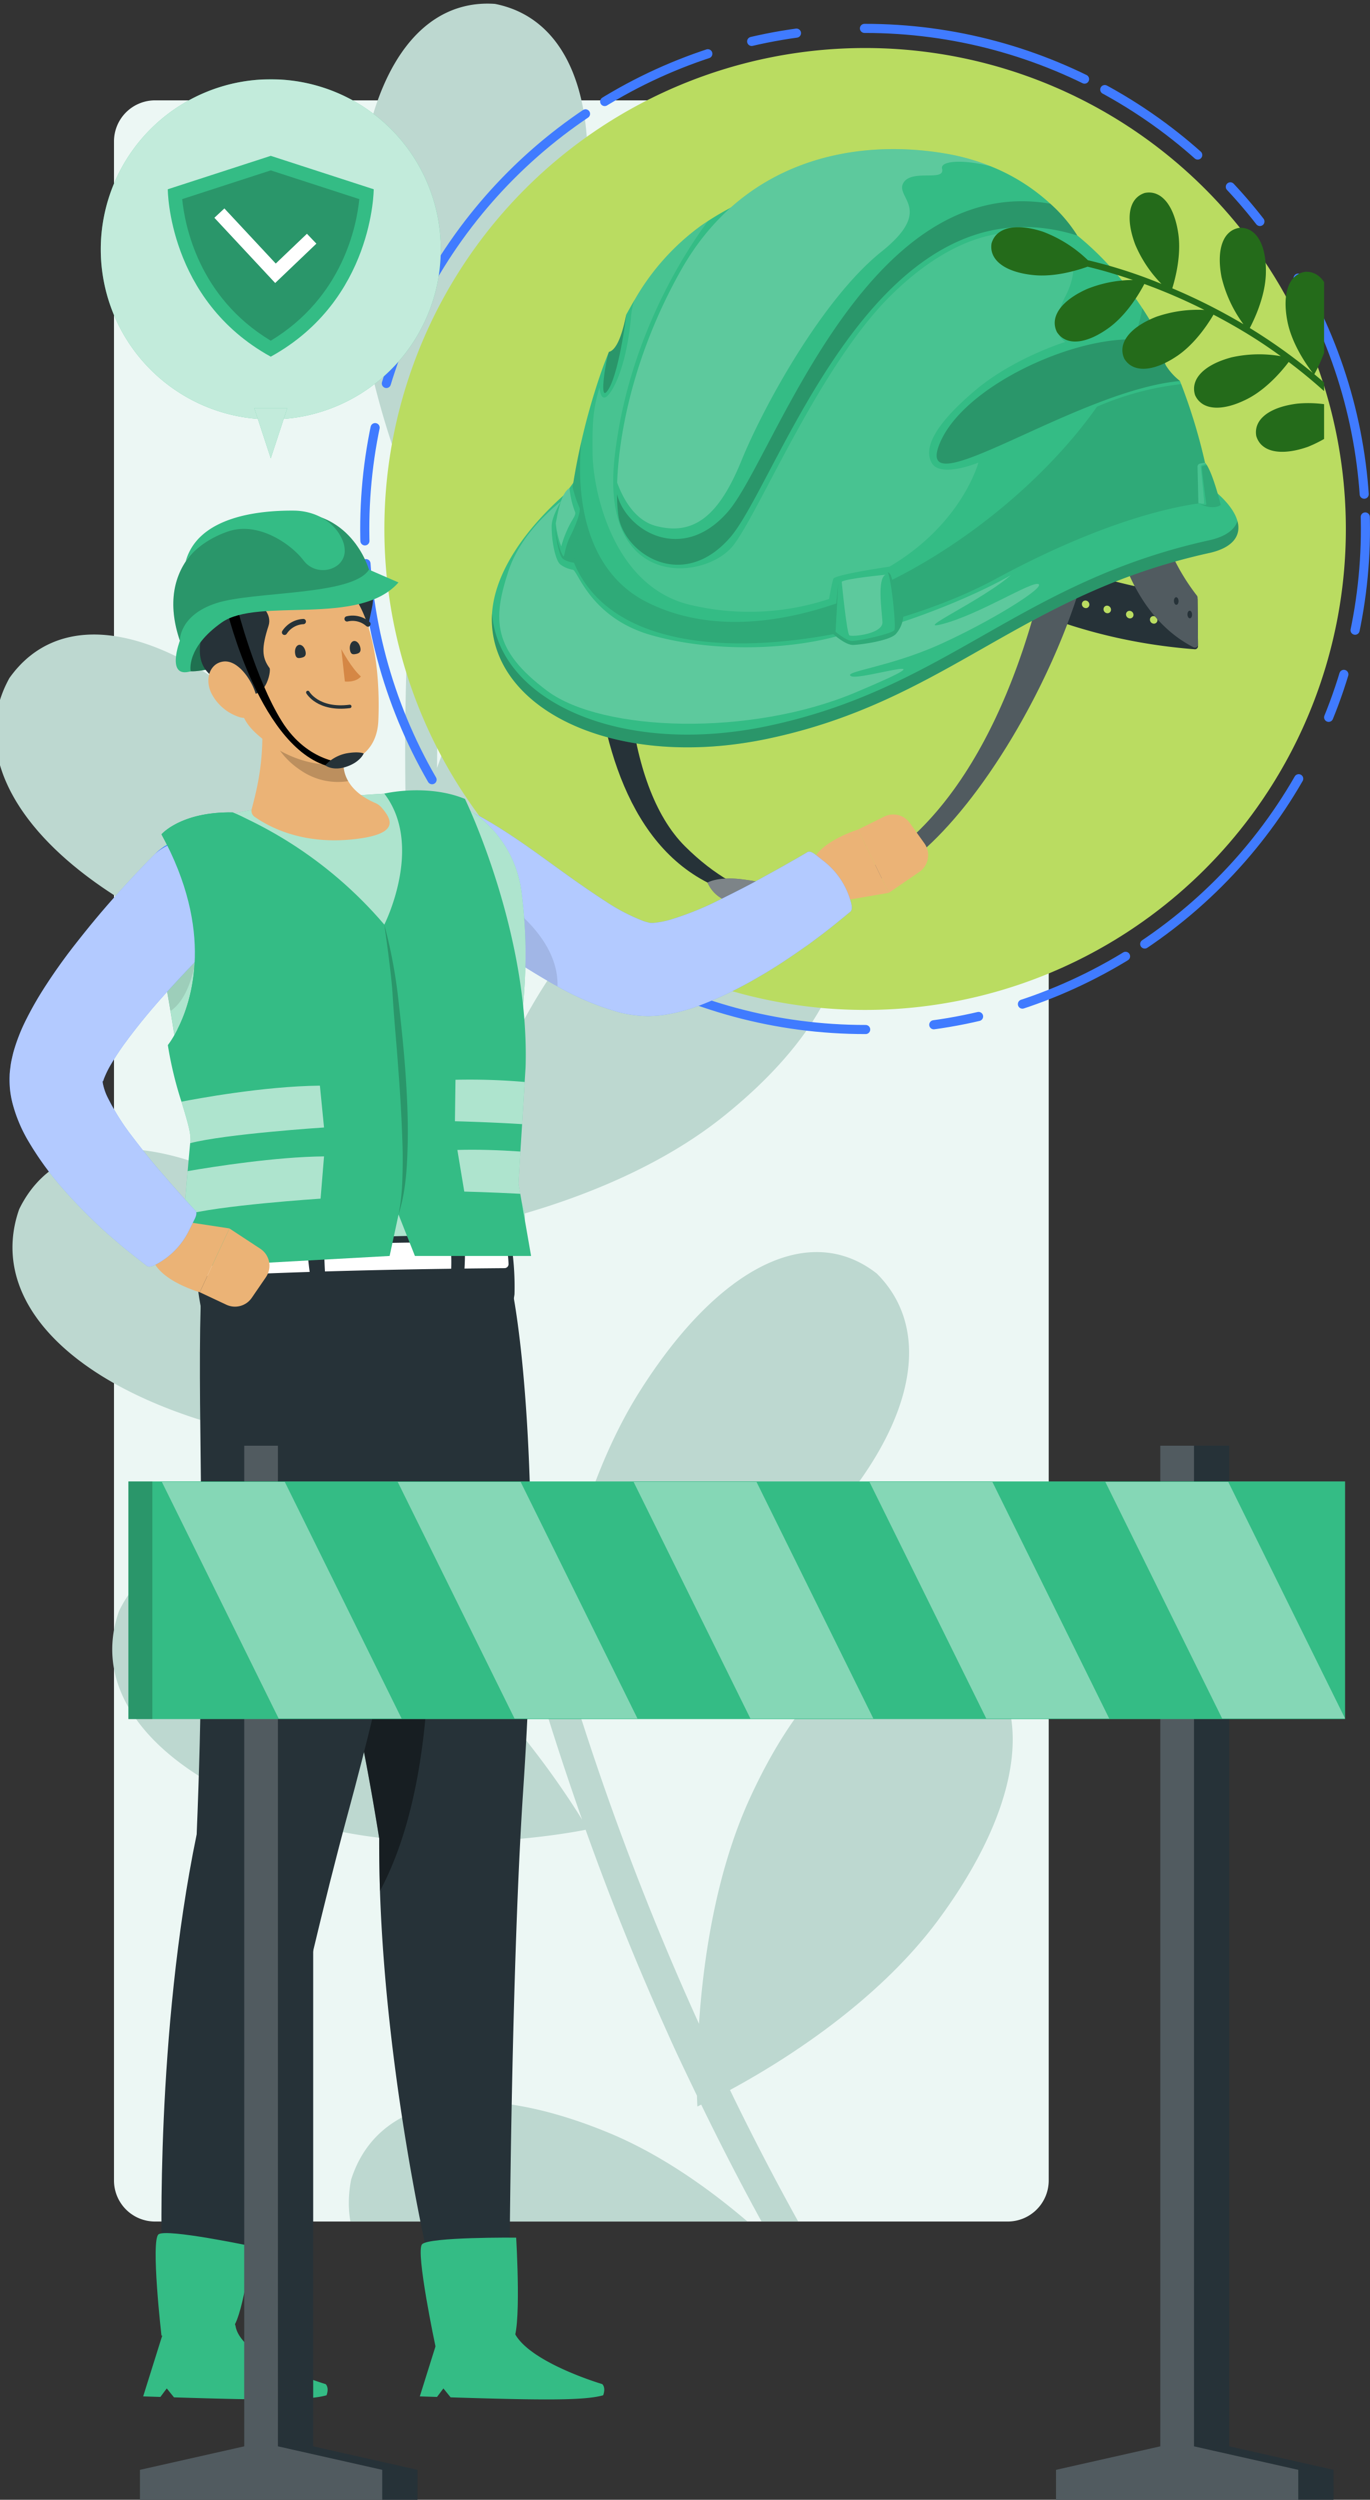 <svg xmlns="http://www.w3.org/2000/svg" xmlns:xlink="http://www.w3.org/1999/xlink" width="300.463" height="548" viewBox="0 0 300.463 548">
  <rect x="0" y="0" width="300.463" height="548" fill="#333333" stroke="none"/>
  <defs>
    <clipPath id="clip-path">
      <rect id="Rectángulo_344368" data-name="Rectángulo 344368" width="230" height="487" rx="9" transform="translate(0 0)" fill="#a4ddcd"/>
    </clipPath>
    <clipPath id="clip-path-2">
      <rect id="Rectángulo_345342" data-name="Rectángulo 345342" width="221.463" height="221.463" fill="none"/>
    </clipPath>
    <clipPath id="clip-path-4">
      <rect id="Rectángulo_345323" data-name="Rectángulo 345323" width="17.964" height="31.549" transform="translate(0)" fill="none"/>
    </clipPath>
    <clipPath id="clip-path-5">
      <rect id="Rectángulo_345324" data-name="Rectángulo 345324" width="75.811" height="81.762" transform="translate(0)" fill="none"/>
    </clipPath>
    <clipPath id="clip-path-6">
      <rect id="Rectángulo_345325" data-name="Rectángulo 345325" width="23.264" height="6.652" transform="translate(0)" fill="none"/>
    </clipPath>
    <clipPath id="clip-path-7">
      <rect id="Rectángulo_345326" data-name="Rectángulo 345326" width="163.735" height="49.616" fill="none"/>
    </clipPath>
    <clipPath id="clip-path-8">
      <rect id="Rectángulo_345327" data-name="Rectángulo 345327" width="118.392" height="51.079" transform="translate(0)" fill="none"/>
    </clipPath>
    <clipPath id="clip-path-9">
      <rect id="Rectángulo_345328" data-name="Rectángulo 345328" width="53.366" height="27.233" transform="translate(0)" fill="none"/>
    </clipPath>
    <clipPath id="clip-path-10">
      <rect id="Rectángulo_345329" data-name="Rectángulo 345329" width="5.029" height="17.149" transform="translate(0)" fill="none"/>
    </clipPath>
    <clipPath id="clip-path-11">
      <rect id="Rectángulo_345330" data-name="Rectángulo 345330" width="5.914" height="7.242" transform="translate(0)" fill="none"/>
    </clipPath>
    <clipPath id="clip-path-12">
      <rect id="Rectángulo_345331" data-name="Rectángulo 345331" width="141.636" height="56.835" fill="none"/>
    </clipPath>
    <clipPath id="clip-path-13">
      <rect id="Rectángulo_345332" data-name="Rectángulo 345332" width="105.442" height="85.684" transform="translate(0)" fill="none"/>
    </clipPath>
    <clipPath id="clip-path-14">
      <rect id="Rectángulo_345333" data-name="Rectángulo 345333" width="100.949" height="79.683" fill="none"/>
    </clipPath>
    <clipPath id="clip-path-15">
      <rect id="Rectángulo_345334" data-name="Rectángulo 345334" width="81.898" height="83.16" transform="translate(0)" fill="none"/>
    </clipPath>
    <clipPath id="clip-path-16">
      <rect id="Rectángulo_345335" data-name="Rectángulo 345335" width="15.326" height="15.956" transform="translate(0)" fill="none"/>
    </clipPath>
    <clipPath id="clip-path-17">
      <rect id="Rectángulo_345336" data-name="Rectángulo 345336" width="9.612" height="13.395" transform="translate(0)" fill="none"/>
    </clipPath>
    <clipPath id="clip-path-18">
      <rect id="Rectángulo_345337" data-name="Rectángulo 345337" width="5.771" height="16.589" transform="translate(0)" fill="none"/>
    </clipPath>
    <clipPath id="clip-path-19">
      <rect id="Rectángulo_345338" data-name="Rectángulo 345338" width="4.279" height="12.789" transform="translate(0)" fill="none"/>
    </clipPath>
    <clipPath id="clip-path-20">
      <rect id="Rectángulo_345339" data-name="Rectángulo 345339" width="4.735" height="9.224" transform="translate(0)" fill="none"/>
    </clipPath>
    <clipPath id="clip-path-21">
      <rect id="Rectángulo_345340" data-name="Rectángulo 345340" width="1.657" height="8.995" transform="translate(0)" fill="none"/>
    </clipPath>
    <clipPath id="clip-path-22">
      <rect id="Rectángulo_344367" data-name="Rectángulo 344367" width="75.07" height="77.262" fill="#fff" stroke="#707070" stroke-width="1"/>
    </clipPath>
    <clipPath id="clip-path-23">
      <rect id="Rectángulo_345321" data-name="Rectángulo 345321" width="201.482" height="508.62" fill="none"/>
    </clipPath>
    <clipPath id="clip-path-25">
      <rect id="Rectángulo_345303" data-name="Rectángulo 345303" width="74.564" height="74.563" fill="none"/>
    </clipPath>
    <clipPath id="clip-path-26">
      <rect id="Rectángulo_345304" data-name="Rectángulo 345304" width="38.842" height="37.338" fill="none"/>
    </clipPath>
    <clipPath id="clip-path-27">
      <rect id="Rectángulo_345305" data-name="Rectángulo 345305" width="7.252" height="11.024" fill="none"/>
    </clipPath>
    <clipPath id="clip-path-28">
      <rect id="Rectángulo_345306" data-name="Rectángulo 345306" width="102.756" height="47.109" fill="none"/>
    </clipPath>
    <clipPath id="clip-path-29">
      <rect id="Rectángulo_345307" data-name="Rectángulo 345307" width="16.304" height="20.569" fill="none"/>
    </clipPath>
    <clipPath id="clip-path-30">
      <rect id="Rectángulo_345308" data-name="Rectángulo 345308" width="83.106" height="104.589" fill="none"/>
    </clipPath>
    <clipPath id="clip-path-31">
      <rect id="Rectángulo_345309" data-name="Rectángulo 345309" width="9.765" height="21.16" fill="none"/>
    </clipPath>
    <clipPath id="clip-path-32">
      <rect id="Rectángulo_345310" data-name="Rectángulo 345310" width="25.57" height="108.09" fill="none"/>
    </clipPath>
    <clipPath id="clip-path-33">
      <rect id="Rectángulo_345311" data-name="Rectángulo 345311" width="19.506" height="20.055" fill="none"/>
    </clipPath>
    <clipPath id="clip-path-34">
      <rect id="Rectángulo_345312" data-name="Rectángulo 345312" width="35.984" height="19.222" fill="none"/>
    </clipPath>
    <clipPath id="clip-path-35">
      <rect id="Rectángulo_345313" data-name="Rectángulo 345313" width="42.91" height="28.082" fill="none"/>
    </clipPath>
    <clipPath id="clip-path-36">
      <rect id="Rectángulo_345314" data-name="Rectángulo 345314" width="31.271" height="12.611" fill="none"/>
    </clipPath>
    <clipPath id="clip-path-37">
      <rect id="Rectángulo_345315" data-name="Rectángulo 345315" width="30.74" height="12.899" fill="none"/>
    </clipPath>
    <clipPath id="clip-path-38">
      <rect id="Rectángulo_345316" data-name="Rectángulo 345316" width="15.294" height="9.777" fill="none"/>
    </clipPath>
    <clipPath id="clip-path-39">
      <rect id="Rectángulo_345317" data-name="Rectángulo 345317" width="13.824" height="9.659" fill="none"/>
    </clipPath>
    <clipPath id="clip-path-40">
      <rect id="Rectángulo_345318" data-name="Rectángulo 345318" width="5.157" height="63.557" fill="none"/>
    </clipPath>
    <clipPath id="clip-path-41">
      <rect id="Rectángulo_345319" data-name="Rectángulo 345319" width="51.321" height="93.641" fill="none"/>
    </clipPath>
    <clipPath id="clip-path-42">
      <rect id="Rectángulo_345356" data-name="Rectángulo 345356" width="266.844" height="231.078" fill="none"/>
    </clipPath>
    <clipPath id="clip-path-44">
      <rect id="Rectángulo_345343" data-name="Rectángulo 345343" width="53.134" height="231.078" fill="none"/>
    </clipPath>
    <clipPath id="clip-path-46">
      <rect id="Rectángulo_345345" data-name="Rectángulo 345345" width="53.133" height="231.078" fill="none"/>
    </clipPath>
    <clipPath id="clip-path-48">
      <rect id="Rectángulo_345349" data-name="Rectángulo 345349" width="5.261" height="52.098" fill="none"/>
    </clipPath>
    <clipPath id="clip-path-49">
      <rect id="Rectángulo_345350" data-name="Rectángulo 345350" width="52.581" height="51.879" fill="none"/>
    </clipPath>
  </defs>
  <g id="Grupo_985516" data-name="Grupo 985516" transform="translate(-180 -2270)">
    <g id="Grupo_983804" data-name="Grupo 983804" transform="translate(0 1783.036)">
      <path id="Trazado_729955" data-name="Trazado 729955" d="M9,0H196a9,9,0,0,1,9,9V456a9,9,0,0,1-9,9H9a9,9,0,0,1-9-9V9A9,9,0,0,1,9,0Z" transform="translate(205 508.964)" fill="#ecf7f4"/>
      <g id="Enmascarar_grupo_927279" data-name="Enmascarar grupo 927279" transform="translate(180 486.964)" clip-path="url(#clip-path)">
        <path id="Trazado_728301" data-name="Trazado 728301" d="M577.77-1.064a585.792,585.792,0,0,1-126.1,97.331C445.056,85.845,430.83,65.9,411.636,53.541c-26.964-17.268-50.256-18.51-60.441-2.8C343.05,67.4,357.125,84.9,387.439,96.337c16.976,6.423,36.434,7.775,50.234,7.723a617.022,617.022,0,0,1-72.819,33.529c-4.271-10.156-15.85-34.2-34.5-50.213C306.182,66.7,283.317,62.442,270.966,76.668c-10.469,15.491.9,34.691,29.219,49.963,18.178,9.83,40.534,13.527,54.149,14.866-10.073,3.684-20.274,7.168-30.557,10.334-18.593,5.711-37.565,10.543-56.663,14.666-2.945-10.361-11.449-35.814-28.191-53.909-21.433-23.2-43.585-29.909-57.577-17.158-12.268,14.274-3.362,34.589,22.834,52.888,16.671,11.621,38.061,17.71,51.43,20.622a678.275,678.275,0,0,1-74.532,10.651c-2.352-10.272-9.675-36.413-25.649-55.461-20.344-24.067-42.124-31.753-56.684-19.592-13,13.732-5.036,34.425,20.272,53.834,15.2,11.688,34.9,18.554,48.18,22.225-12.647.8-25.28,1.38-37.893,1.514-5.241.02-10.841.014-16.4-.1-9.812-6.432-32.925-20.16-57.344-23.837-32.249-4.911-54,3.225-56.271,21.483.024,18.336,20.63,28.527,53.255,26.8,23.844-1.252,47.6-11.853,58.736-17.532,29.582,1.1,59.692-1.147,88.827-4.519-11.857,6.923-29.228,18.689-40.9,33.985-19.213,25.182-21.362,47.19-5.112,57.1,17.356,8.068,36.347-4.945,49.453-33.385,10.1-21.942,10.3-48.429,9.9-59.358a707.949,707.949,0,0,0,89.824-18.023c-10.205,8.006-28.471,24.023-38.5,43.424-14.365,27.9-12.492,49.905,5.287,57.066,18.565,5.071,34.975-10.76,42.779-40.888,6.387-24.668.829-52.567-1.4-61.842a662.939,662.939,0,0,0,83.419-29.744c-7.092,5.089-31.567,23.76-43.78,47.465-14.415,27.869-12.552,49.888,5.269,57.005,18.551,5.145,34.934-10.743,42.714-40.813,7.3-28.082-.875-60.315-2.059-64.571q22-9.629,43.036-20.963c4.528-2.391,8.96-4.947,13.378-7.46,1.473-.141,2.366-.266,2.366-.266s-.174-.3-.475-.8c10.16-5.858,20.183-12,29.931-18.448-8.151,9.976-17.463,23.572-22.362,38.271-9.844,29.529-4.527,51.008,14.182,55.578,19.2,2.394,32.924-15.558,35.921-46.395,2.312-23.895-6.372-49.077-10.45-59.238a591.6,591.6,0,0,0,80.49-68.6c3.128-3.248-2.09-7.808-5.251-4.576" transform="matrix(-0.07, 0.998, -0.998, -0.07, 287.79, 14.138)" fill="#bdd8d0"/>
      </g>
      <g id="Grupo_985483" data-name="Grupo 985483" transform="translate(259 492.19)">
        <g id="Grupo_985482" data-name="Grupo 985482" transform="translate(0 0)" clip-path="url(#clip-path-2)">
          <g id="Grupo_985481" data-name="Grupo 985481">
            <g id="Grupo_985480" data-name="Grupo 985480" clip-path="url(#clip-path-2)">
              <path id="Trazado_729914" data-name="Trazado 729914" d="M5.3,110.731A105.435,105.435,0,1,0,110.732,5.3,105.435,105.435,0,0,0,5.3,110.731" transform="translate(-0.001 0)" fill="#badc61"/>
              <ellipse id="Elipse_5913" data-name="Elipse 5913" cx="109.732" cy="109.732" rx="109.732" ry="109.732" transform="translate(1.138 220.602) rotate(-90.073)" fill="none" stroke="#407bff" stroke-linecap="round" stroke-linejoin="round" stroke-width="2" stroke-dasharray="49.963 4.996 24.982 9.993 9.993 14.989"/>
              <path id="Trazado_729916" data-name="Trazado 729916" d="M98.306,126.181l.1,10.241a.668.668,0,0,1-.724.68c-38.833-2.98-59.96-22.684-59.96-22.684l6.572-10.192c18.3,17.1,48.626,20.765,53.373,21.243a.723.723,0,0,1,.64.712m-23.724,1.125a.891.891,0,0,0-.822-.881.768.768,0,0,0-.822.78.89.89,0,0,0,.822.88.768.768,0,0,0,.822-.779m4.743,1.122a.89.89,0,0,0-.823-.88.767.767,0,0,0-.822.779.891.891,0,0,0,.822.88.768.768,0,0,0,.823-.779m4.932,1.134a.891.891,0,0,0-.822-.881.768.768,0,0,0-.822.78.89.89,0,0,0,.822.88.768.768,0,0,0,.822-.779m5.248,1.153a.89.89,0,0,0-.822-.88.768.768,0,0,0-.822.779.89.89,0,0,0,.822.88.767.767,0,0,0,.822-.779m4.944.305a.89.89,0,0,0-.822-.88.767.767,0,0,0-.822.779.89.89,0,0,0,.822.88.768.768,0,0,0,.822-.779" transform="translate(85.337 0)" fill="#263238"/>
              <path id="Trazado_729917" data-name="Trazado 729917" d="M55.589,125.782l.1,10.287a.667.667,0,0,1-.983.6c-14.155-7.249-16.981-25-16.981-25l8.709-6.472a46.419,46.419,0,0,0,9,20.137.7.7,0,0,1,.16.442m-4.17.782c0-.458-.226-.844-.506-.861s-.505.34-.505.8.226.843.505.86.506-.34.506-.8m2.96,2.959c0-.458-.225-.844-.5-.861s-.506.34-.506.8.226.843.506.861.5-.341.5-.8" transform="translate(128.051 0)" fill="#263238"/>
              <g id="Grupo_985428" data-name="Grupo 985428" transform="translate(165.774 105.203)" opacity="0.2">
                <g id="Grupo_985427" data-name="Grupo 985427" transform="translate(0)">
                  <g id="Grupo_985426" data-name="Grupo 985426" transform="translate(0)" clip-path="url(#clip-path-4)">
                    <path id="Trazado_729918" data-name="Trazado 729918" d="M55.589,125.782l.1,10.287a.667.667,0,0,1-.983.6c-14.155-7.249-16.981-25-16.981-25l8.709-6.472a46.419,46.419,0,0,0,9,20.137.7.7,0,0,1,.16.442m-4.17.782c0-.458-.226-.844-.506-.861s-.505.34-.505.8.226.843.505.86.506-.34.506-.8m2.96,2.959c0-.458-.225-.844-.5-.861s-.506.34-.506.8.226.843.506.861.5-.341.5-.8" transform="translate(-37.723 -105.203)" fill="#fff"/>
                  </g>
                </g>
              </g>
              <path id="Trazado_729919" data-name="Trazado 729919" d="M127.4,110.839s-11.183,83.892-66.784,80.31c0,0,5.625,2.427,14.4,1a55.451,55.451,0,0,0,16.522-5.583c17.653-9.347,39.641-46.286,44.893-75.048Z" transform="translate(24.419 0)" fill="#263238"/>
              <path id="Trazado_729920" data-name="Trazado 729920" d="M126.675,101.994s-11.816,81.253,33.95,89.544c0,0,6.209.608,10.117.564,0,0-11.5,1.566-24.911-11.786s-15.568-45.421-10.108-77.817Z" transform="translate(-74.584 0)" fill="#263238"/>
              <g id="Grupo_985431" data-name="Grupo 985431" transform="translate(85.036 110.839)" opacity="0.2">
                <g id="Grupo_985430" data-name="Grupo 985430" transform="translate(0)">
                  <g id="Grupo_985429" data-name="Grupo 985429" transform="translate(0)" clip-path="url(#clip-path-5)">
                    <path id="Trazado_729921" data-name="Trazado 729921" d="M127.4,110.839s-11.183,83.892-66.784,80.31c0,0,5.625,2.427,14.4,1a55.451,55.451,0,0,0,16.522-5.583c17.653-9.347,39.641-46.286,44.893-75.048Z" transform="translate(-60.617 -110.839)" fill="#fff"/>
                  </g>
                </g>
              </g>
              <path id="Trazado_729922" data-name="Trazado 729922" d="M122.033,188.247a7.417,7.417,0,0,0,4.112,3.968c3.206,1.343,12.71,3.274,19.151-.062l-2.618-1.678a70.1,70.1,0,0,0-13.541-3c-4.978-.518-7.1.773-7.1.773" transform="translate(-45.866 0)" fill="#263238"/>
              <g id="Grupo_985434" data-name="Grupo 985434" transform="translate(76.167 187.352)" opacity="0.4">
                <g id="Grupo_985433" data-name="Grupo 985433" transform="translate(0)">
                  <g id="Grupo_985432" data-name="Grupo 985432" transform="translate(0)" clip-path="url(#clip-path-6)">
                    <path id="Trazado_729923" data-name="Trazado 729923" d="M122.033,188.247a7.417,7.417,0,0,0,4.112,3.968c3.206,1.343,12.71,3.274,19.151-.062l-2.618-1.678a70.1,70.1,0,0,0-13.541-3c-4.978-.518-7.1.773-7.1.773" transform="translate(-122.033 -187.352)" fill="#fff"/>
                  </g>
                </g>
              </g>
              <path id="Trazado_729924" data-name="Trazado 729924" d="M186.206,116c-41.786,9.214-57.5,32.486-96.957,40.743-32.8,6.858-59.658-6.017-60.371-25.461a18.255,18.255,0,0,1,.04-2.088v-.01c1.317-18.9,29.215-39.419,45.481-41.656,74.122-10.211,114.759,9.794,117.989,21.463.911,3.276-1.12,5.891-6.182,7.009" transform="translate(0 0)" fill="#34bc85"/>
              <g id="Grupo_985437" data-name="Grupo 985437" transform="translate(28.864 108.991)" opacity="0.2">
                <g id="Grupo_985436" data-name="Grupo 985436">
                  <g id="Grupo_985435" data-name="Grupo 985435" clip-path="url(#clip-path-7)">
                    <path id="Trazado_729925" data-name="Trazado 729925" d="M186.206,116c-41.786,9.214-57.5,32.486-96.957,40.743-32.8,6.858-59.658-6.017-60.371-25.461a18.255,18.255,0,0,1,.04-2.088c1.327,19.052,27.927,31.532,60.331,24.759,39.459-8.258,55.171-31.529,96.957-40.743,3.517-.773,5.568-2.277,6.182-4.219.911,3.276-1.12,5.891-6.182,7.009" transform="translate(-28.864 -108.991)"/>
                  </g>
                </g>
              </g>
              <g id="Grupo_985440" data-name="Grupo 985440" transform="translate(30.494 102.355)" opacity="0.2">
                <g id="Grupo_985439" data-name="Grupo 985439" transform="translate(0)">
                  <g id="Grupo_985438" data-name="Grupo 985438" transform="translate(0)" clip-path="url(#clip-path-8)">
                    <path id="Trazado_729926" data-name="Trazado 729926" d="M89.259,102.355s-11.174,7.011-14.652,17.565-3.562,17.312,8.494,26.311,44.521,10.069,67.619.338,1.264-2.56-.928-3.546,8.263-1.959,19.392-6.975,23.1-12.448,21.668-13.217-12.9,6.618-21.078,8.748,15.935-8.366,17.537-13.936-98.052-15.288-98.052-15.288" transform="translate(-72.578 -102.355)" fill="#fff"/>
                  </g>
                </g>
              </g>
              <path id="Trazado_729927" data-name="Trazado 729927" d="M76.96,100.039s-5.188,6.533-5.188,10.137.885,7.514,1.9,8.33a6.361,6.361,0,0,0,2.782,1.18c1.1.324,3.921,10.582,17.2,14.336s29.342,3.17,39.964.421,15.268-3.394,15.268-3.394,19.427-6.27,29.9-14.276S76.96,100.039,76.96,100.039" transform="translate(-29.785 0)" fill="#34bc85"/>
              <path id="Trazado_729928" data-name="Trazado 729928" d="M176.18,104.844s-17.069.318-47.592,16.866c-27.273,14.779-87.07,25.763-94.044-8.847a145.679,145.679,0,0,1,7.618-36.671c.506-1.428,1.05-2.855,1.645-4.278.971-.21,2.516-1.675,3.784-8.127q.133-.276.3-.552c.505-.928,1.021-1.847,1.556-2.744l.01-.009A51.983,51.983,0,0,1,63.927,44.3c.525-.368,1.07-.734,1.615-1.08C93.083,25.3,142.4,24.7,165.629,70.714a6.009,6.009,0,0,0,.307,4.139,13.239,13.239,0,0,0,3.1,3.431l.01.01a124.5,124.5,0,0,1,7.133,26.55" transform="translate(10.739 0)" fill="#34bc85"/>
              <g id="Grupo_985443" data-name="Grupo 985443" transform="translate(126.42 69.176)" opacity="0.2">
                <g id="Grupo_985442" data-name="Grupo 985442" transform="translate(0)">
                  <g id="Grupo_985441" data-name="Grupo 985441" transform="translate(0)" clip-path="url(#clip-path-9)">
                    <path id="Trazado_729929" data-name="Trazado 729929" d="M95.044,78.294C72.11,80.4,36.288,106.652,42.36,91.966S80.551,64.7,91.626,70.713a6.009,6.009,0,0,0,.307,4.139,13.2,13.2,0,0,0,3.1,3.431Z" transform="translate(-41.677 -69.176)"/>
                  </g>
                </g>
              </g>
              <g id="Grupo_985446" data-name="Grupo 985446" transform="translate(53.305 63.785)" opacity="0.2">
                <g id="Grupo_985445" data-name="Grupo 985445" transform="translate(0)">
                  <g id="Grupo_985444" data-name="Grupo 985444" transform="translate(0)" clip-path="url(#clip-path-10)">
                    <path id="Trazado_729930" data-name="Trazado 729930" d="M163.826,80.72c-1.585,1.712-.049-7.383.545-8.806.971-.21,2.516-1.675,3.784-8.127.09-.185-1.7,14.1-4.329,16.933" transform="translate(-163.13 -63.785)"/>
                  </g>
                </g>
              </g>
              <g id="Grupo_985449" data-name="Grupo 985449" transform="translate(169.87 62.356)" opacity="0.1">
                <g id="Grupo_985448" data-name="Grupo 985448" transform="translate(0)">
                  <g id="Grupo_985447" data-name="Grupo 985447" transform="translate(0)" clip-path="url(#clip-path-11)">
                    <path id="Trazado_729931" data-name="Trazado 729931" d="M51.593,69.6a28.84,28.84,0,0,0-5.914-1.085,38.027,38.027,0,0,0,1.674-6.156,82.6,82.6,0,0,1,4.24,7.241" transform="translate(-45.679 -62.356)"/>
                  </g>
                </g>
              </g>
              <g id="Grupo_985452" data-name="Grupo 985452" transform="translate(45.283 78.981)" opacity="0.1">
                <g id="Grupo_985451" data-name="Grupo 985451">
                  <g id="Grupo_985450" data-name="Grupo 985450" clip-path="url(#clip-path-12)">
                    <path id="Trazado_729932" data-name="Trazado 729932" d="M176.18,104.844s-17.069.318-47.592,16.866c-27.273,14.779-87.07,25.763-94.044-8.847a142.065,142.065,0,0,1,3.2-21.253c-1.427,15.722,2.714,29.237,14.285,35.111,30.81,15.629,78.035-13.29,98.82-42.788a64.531,64.531,0,0,1,18.466-4.952,124.964,124.964,0,0,1,6.865,25.863" transform="translate(-34.544 -78.981)"/>
                  </g>
                </g>
              </g>
              <g id="Grupo_985455" data-name="Grupo 985455" transform="translate(50.944 43.224)" opacity="0.1">
                <g id="Grupo_985454" data-name="Grupo 985454" transform="translate(0)">
                  <g id="Grupo_985453" data-name="Grupo 985453" transform="translate(0)" clip-path="url(#clip-path-13)">
                    <path id="Trazado_729933" data-name="Trazado 729933" d="M168.805,59.706c-4.171,8.163,0,10.02,0,10.02s-11.383,3.5-19.853,10.676-11.383,12.408-9.491,15.825,10.244-.039,10.244-.039-3.517,13.374-19.477,22.8c0,0-12,1.76-12.324,2.66s-.951,4.432-.951,4.432a55.77,55.77,0,0,1-30.988,1.159C69.4,122.9,65.221,102.14,65.1,94.443s.208-10.257,1.515-14.736c0,0,.169,3.1,1.6,1.968,1.239-.983,4.339-6.2,5.35-17.82a14.081,14.081,0,0,1,.743-3.364l.01-.009A51.974,51.974,0,0,1,88.8,44.3c.525-.368,1.07-.734,1.614-1.08-5.23,7.047-17.515,25.94-20.457,51.518-3.428,29.739,20.229,27.407,26.173,19.374s18.794-38.992,34.1-54.288c11.274-11.255,23.083-16.017,33.594-13.449,5.013,1.219,9.154,5.154,4.983,13.327" transform="translate(-65.076 -43.224)" fill="#fff"/>
                  </g>
                </g>
              </g>
              <path id="Trazado_729934" data-name="Trazado 729934" d="M165.148,46.406c-44.392-13.9-65.612,54.095-76.133,66.187s-23.38,3.458-24.529-4.872A35.813,35.813,0,0,1,64.2,103.1c-.01-.791,0-1.64.03-2.528C64.6,90.068,67.746,72.621,78.237,54,91.72,30.06,115.981,24.915,136.478,28.479a47.015,47.015,0,0,1,9.649,2.734,42.89,42.89,0,0,1,13.1,8.218,32.653,32.653,0,0,1,5.924,6.975" transform="translate(-7.88 0)" fill="#34bc85"/>
              <g id="Grupo_985458" data-name="Grupo 985458" transform="translate(56.319 38.889)" opacity="0.2">
                <g id="Grupo_985457" data-name="Grupo 985457">
                  <g id="Grupo_985456" data-name="Grupo 985456" clip-path="url(#clip-path-14)">
                    <path id="Trazado_729935" data-name="Trazado 729935" d="M165.144,46.406c-44.392-13.9-65.612,54.095-76.133,66.187s-23.38,3.458-24.529-4.872a35.813,35.813,0,0,1-.287-4.618c2,7.983,14.246,15.438,24.331,3.84S118.5,32.431,159.22,39.431a32.653,32.653,0,0,1,5.924,6.975" transform="translate(-64.195 -38.889)"/>
                  </g>
                </g>
              </g>
              <g id="Grupo_985461" data-name="Grupo 985461" transform="translate(56.349 27.459)" opacity="0.2">
                <g id="Grupo_985460" data-name="Grupo 985460" transform="translate(0)">
                  <g id="Grupo_985459" data-name="Grupo 985459" transform="translate(0)" clip-path="url(#clip-path-15)">
                    <path id="Trazado_729936" data-name="Trazado 729936" d="M165.113,31.214c-6.34-1.6-11.066-1.132-10.64.524.753,2.986-6.708-.033-8.509,3.175s6.845,5.742-4.775,15.026c-12.9,10.315-25.8,33.77-30.731,45.856s-10.432,16.467-18.715,14.286c-4.526-1.189-7.112-5.678-8.528-9.506C83.59,90.068,86.73,72.622,97.222,54c13.484-23.939,37.745-29.083,58.242-25.52a46.97,46.97,0,0,1,9.649,2.735" transform="translate(-83.214 -27.459)" fill="#fff"/>
                  </g>
                </g>
              </g>
              <path id="Trazado_729937" data-name="Trazado 729937" d="M102.368,133.788l1.071-11.217a1.082,1.082,0,0,1,.912-.98l9.3-1.461a1.244,1.244,0,0,1,1.359.887l2.68,8.971a6.59,6.59,0,0,1-1.69,3.845c-1.518,1.439-7.589,2.256-9.275,2.322s-4.356-2.367-4.356-2.367" transform="translate(1.406 0)" fill="#34bc85"/>
              <g id="Grupo_985464" data-name="Grupo 985464" transform="translate(103.772 120.202)" opacity="0.1">
                <g id="Grupo_985463" data-name="Grupo 985463" transform="translate(0)">
                  <g id="Grupo_985462" data-name="Grupo 985462" transform="translate(0)" clip-path="url(#clip-path-16)">
                    <path id="Trazado_729938" data-name="Trazado 729938" d="M117.691,129.993A6.6,6.6,0,0,1,116,133.829c-1.516,1.446-7.589,2.262-9.273,2.328s-4.359-2.369-4.359-2.369l1.07-11.214-.594,10.7s2.278,1.93,3.546,2.008,8.936-1.579,9.362-2.4c.406-.8-.693-11.442-1.486-12.681a1.275,1.275,0,0,1,.743.816Z" transform="translate(-102.365 -120.202)"/>
                  </g>
                </g>
              </g>
              <g id="Grupo_985467" data-name="Grupo 985467" transform="translate(105.601 120.762)" opacity="0.2">
                <g id="Grupo_985466" data-name="Grupo 985466" transform="translate(0)">
                  <g id="Grupo_985465" data-name="Grupo 985465" transform="translate(0)" clip-path="url(#clip-path-17)">
                    <path id="Trazado_729939" data-name="Trazado 729939" d="M106.25,122.311s1.1,11.374,1.686,11.75,7.42-.308,7.251-2.957-1.18-9.434.675-10.341c0,0-8.829.854-9.612,1.548" transform="translate(-106.25 -120.762)" fill="#fff"/>
                  </g>
                </g>
              </g>
              <path id="Trazado_729940" data-name="Trazado 729940" d="M176.658,101.554l1.712,3.87a3.262,3.262,0,0,1,.251,1.811l-1.658,10.909s-2-.261-2.673-1.116-1.686-5.789-1.349-7.417,1.195-7.871,3.717-8.057" transform="translate(-130.068 0)" fill="#34bc85"/>
              <g id="Grupo_985470" data-name="Grupo 985470" transform="translate(42.815 101.553)" opacity="0.1">
                <g id="Grupo_985469" data-name="Grupo 985469" transform="translate(0)">
                  <g id="Grupo_985468" data-name="Grupo 985468" transform="translate(0)" clip-path="url(#clip-path-18)">
                    <path id="Trazado_729941" data-name="Trazado 729941" d="M178.615,107.234l-1.654,10.909s-2-.263-2.675-1.115c-.6-.757-1.456-4.7-1.407-6.728.277,3.658,1.575,6.438,1.783,6.451S175,114.6,176.1,112.41s2.556-5.633,1.981-6.508a25.272,25.272,0,0,1-1.427-4.349l1.714,3.877a3.335,3.335,0,0,1,.248,1.8" transform="translate(-172.878 -101.553)"/>
                  </g>
                </g>
              </g>
              <g id="Grupo_985473" data-name="Grupo 985473" transform="translate(42.896 101.761)" opacity="0.2">
                <g id="Grupo_985472" data-name="Grupo 985472" transform="translate(0)">
                  <g id="Grupo_985471" data-name="Grupo 985471" transform="translate(0)" clip-path="url(#clip-path-19)">
                    <path id="Trazado_729942" data-name="Trazado 729942" d="M178.568,107.14c0,.78-.465,1.191-1.228,2.664a23.791,23.791,0,0,0-1.853,4.746,18.481,18.481,0,0,1-1.2-5.074c.327-1.63,1.07-6.624,3.012-7.714a19.082,19.082,0,0,0,1.268,5.378" transform="translate(-174.289 -101.761)" fill="#fff"/>
                  </g>
                </g>
              </g>
              <path id="Trazado_729943" data-name="Trazado 729943" d="M32.916,105.146,32.73,97.1a.69.69,0,0,1,.568-.708l1.057-.186s1.277.784,3.47,9.243c0,0-1.387,1.345-4.909-.3" transform="translate(150.908 0)" fill="#34bc85"/>
              <g id="Grupo_985476" data-name="Grupo 985476" transform="translate(183.996 96.738)" opacity="0.1">
                <g id="Grupo_985475" data-name="Grupo 985475" transform="translate(0)">
                  <g id="Grupo_985474" data-name="Grupo 985474" transform="translate(0)" clip-path="url(#clip-path-20)">
                    <path id="Trazado_729944" data-name="Trazado 729944" d="M37.466,105.446s-1.337,1.3-4.735-.222c.574.165,1.654.432,1.575.007-.109-.587-1.1-7.9-.971-8.15.079-.145.654-.269,1.09-.343.545.874,1.6,3.109,3.041,8.708" transform="translate(-32.731 -96.738)"/>
                  </g>
                </g>
              </g>
              <g id="Grupo_985479" data-name="Grupo 985479" transform="translate(183.64 96.202)" opacity="0.1">
                <g id="Grupo_985478" data-name="Grupo 985478" transform="translate(0)">
                  <g id="Grupo_985477" data-name="Grupo 985477" transform="translate(0)" clip-path="url(#clip-path-21)">
                    <path id="Trazado_729945" data-name="Trazado 729945" d="M36.88,97.066c.02.281.792,7.749.733,8.025s-1.258-.077-1.258-.077L36.167,97.1a.684.684,0,0,1,.564-.7l1.06-.195.01.011c.02.071.089.365-.188.388-.307.021-.763.183-.733.465" transform="translate(-36.167 -96.202)" fill="#fff"/>
                  </g>
                </g>
              </g>
            </g>
          </g>
        </g>
      </g>
      <g id="Enmascarar_grupo_927278" data-name="Enmascarar grupo 927278" transform="translate(470.394 517.694) rotate(90)" clip-path="url(#clip-path-22)">
        <path id="Trazado_728300" data-name="Trazado 728300" d="M110.151,55.853a111.409,111.409,0,0,0-23.967-19.5,28.914,28.914,0,0,1-7.665,8.634c-5.154,3.5-9.6,3.765-11.525.609-1.54-3.348,1.156-6.883,6.944-9.208A26.589,26.589,0,0,1,83.52,34.79a113.744,113.744,0,0,0-13.858-6.7c-.822,2.048-3.048,6.9-6.615,10.137-4.624,4.183-8.986,5.056-11.33,2.2-1.984-3.112.2-6.986,5.608-10.083A27.714,27.714,0,0,1,67.66,27.314c-1.918-.734-3.86-1.428-5.818-2.058-3.541-1.136-7.154-2.095-10.792-2.911-.569,2.089-2.21,7.22-5.415,10.877-4.1,4.688-8.332,6.056-10.99,3.5-2.328-2.865-.615-6.963,4.393-10.667a27.867,27.867,0,0,1,9.821-4.191,122.451,122.451,0,0,0-14.2-2.089c-.456,2.07-1.872,7.34-4.932,11.187-3.9,4.862-8.055,6.426-10.822,3.988-2.469-2.755-.934-6.928,3.905-10.856a27.286,27.286,0,0,1,9.2-4.512c-2.411-.152-4.819-.259-7.223-.276-1,0-2.067.005-3.126.033-1.876,1.3-6.292,4.084-10.951,4.843C4.56,25.195.42,23.573,0,19.9c.018-3.692,3.955-5.76,10.173-5.437a28.727,28.727,0,0,1,11.185,3.486,106.113,106.113,0,0,1,16.931.843,27.556,27.556,0,0,1-7.771-6.813c-3.644-5.056-4.037-9.486-.932-11.5,3.315-1.638,6.926.968,9.4,6.685,1.909,4.411,1.927,9.744,1.842,11.945a128.063,128.063,0,0,1,17.111,3.562,28.521,28.521,0,0,1-7.306-8.715c-2.718-5.607-2.344-10.04,1.051-11.5,3.543-1.035,6.66,2.14,8.125,8.2,1.2,4.962.118,10.585-.314,12.454A121.1,121.1,0,0,1,75.38,29.046c-1.348-1.019-6-4.761-8.311-9.525-2.727-5.6-2.355-10.036,1.047-11.483,3.541-1.05,6.652,2.137,8.113,8.186,1.37,5.649-.212,12.146-.441,13q4.187,1.922,8.189,4.189c.861.478,1.7.99,2.545,1.492.281.027.451.052.451.052s-.033.061-.091.161c1.933,1.172,3.839,2.4,5.692,3.692a25.663,25.663,0,0,1-4.234-7.69c-1.854-5.939-.825-10.268,2.746-11.2,3.662-.5,6.265,3.108,6.813,9.315.423,4.81-1.252,9.887-2.037,11.936a113.368,113.368,0,0,1,15.294,13.753.683.683,0,0,1-1,.925" transform="matrix(0.259, -0.966, 0.966, 0.259, 3.442, 67.784)" fill="#246b1a"/>
      </g>
      <g id="Grupo_985369" data-name="Grupo 985369" transform="translate(182.078 504.344)">
        <g id="Grupo_985422" data-name="Grupo 985422" transform="translate(0)" clip-path="url(#clip-path-23)">
          <g id="Grupo_985421" data-name="Grupo 985421">
            <g id="Grupo_985420" data-name="Grupo 985420" clip-path="url(#clip-path-23)">
              <path id="Trazado_729857" data-name="Trazado 729857" d="M70.521,37.282A37.282,37.282,0,1,0,107.8,0,37.282,37.282,0,0,0,70.521,37.282" transform="translate(-50.497)" fill="#34bc85"/>
              <g id="Grupo_985371" data-name="Grupo 985371" transform="translate(20.024)" opacity="0.7">
                <g id="Grupo_985370" data-name="Grupo 985370">
                  <g id="Grupo_985369-2" data-name="Grupo 985369" clip-path="url(#clip-path-25)">
                    <path id="Trazado_729858" data-name="Trazado 729858" d="M70.521,37.282A37.282,37.282,0,1,0,107.8,0,37.282,37.282,0,0,0,70.521,37.282" transform="translate(-70.521)" fill="#fff"/>
                  </g>
                </g>
              </g>
              <path id="Trazado_729859" data-name="Trazado 729859" d="M80.214,18.4l22.5-7.3.083-.027.083.027,22.5,7.3s-.021,24.222-22.5,36.652l-.083.049-.083-.049C80.234,42.621,80.214,18.4,80.214,18.4" transform="translate(-45.496 5.711)" fill="#34bc85"/>
              <g id="Grupo_985374" data-name="Grupo 985374" transform="translate(37.884 19.972)" opacity="0.2" style="isolation: isolate">
                <g id="Grupo_985373" data-name="Grupo 985373">
                  <g id="Grupo_985372" data-name="Grupo 985372" clip-path="url(#clip-path-26)">
                    <path id="Trazado_729860" data-name="Trazado 729860" d="M101.724,50.514c15.822-9.554,18.846-25.283,19.422-31.04l-19.42-6.3L82.3,19.474c.574,5.757,3.594,21.514,19.42,31.04" transform="translate(-82.304 -13.176)"/>
                  </g>
                </g>
              </g>
              <path id="Trazado_729861" data-name="Trazado 729861" d="M99.976,47.547,96.35,58.573,92.724,47.547Z" transform="translate(-39.044 24.524)" fill="#34bc85"/>
              <g id="Grupo_985377" data-name="Grupo 985377" transform="translate(53.68 72.071)" opacity="0.7">
                <g id="Grupo_985376" data-name="Grupo 985376" transform="translate(0)">
                  <g id="Grupo_985375" data-name="Grupo 985375" clip-path="url(#clip-path-27)">
                    <path id="Trazado_729862" data-name="Trazado 729862" d="M99.976,47.547,96.35,58.573,92.724,47.547Z" transform="translate(-92.724 -47.547)" fill="#fff"/>
                  </g>
                </g>
              </g>
              <path id="Trazado_729863" data-name="Trazado 729863" d="M109.437,24.967,101.5,32.546,89.2,19.355" transform="translate(-43.164 9.983)" fill="none" stroke="#fff" stroke-miterlimit="10" stroke-width="3"/>
              <path id="Trazado_729864" data-name="Trazado 729864" d="M10.24,124.552l12.672-2.184-6.774-13.854S4.9,111.884,5.73,118.141Z" transform="translate(169.95 55.97)" fill="#ebb376"/>
              <path id="Trazado_729865" data-name="Trazado 729865" d="M14.56,112.642l-3.192-4.453a4.454,4.454,0,0,0-5.6-1.4L0,109.641l6.773,13.854,6.685-4.579a4.458,4.458,0,0,0,1.1-6.274" transform="translate(186.088 54.842)" fill="#ebb376"/>
              <path id="Trazado_729866" data-name="Trazado 729866" d="M19.009,126.814a25.433,25.433,0,0,1,3.808,1.74c1.489.8,3.08,1.757,4.7,2.772,3.245,2.04,6.657,4.281,10.166,6.574s7.164,4.635,11.146,6.847a59.842,59.842,0,0,0,13.945,5.927,27.693,27.693,0,0,0,4.9.784l1.467.061,1.31-.058A22.923,22.923,0,0,0,72.9,151.2a39.458,39.458,0,0,0,7.908-2.158,86.52,86.52,0,0,0,12.522-6.08c3.861-2.195,7.446-4.663,10.973-7.138,1.74-1.276,3.461-2.566,5.145-3.9l2.51-2.031,1.251-1.035c.452-.318.841-.667.418-2.268a16.918,16.918,0,0,0-5.9-8.992l-1.808-1.425c-1.254-.988-1.7-.737-2.089-.453l-1.275.749-2.584,1.476c-1.728.978-3.456,1.954-5.195,2.889-3.43,1.954-6.944,3.694-10.357,5.387a67.435,67.435,0,0,1-10.025,4.04,19.691,19.691,0,0,1-4.076.822,3.552,3.552,0,0,1-.634,0,1.768,1.768,0,0,0-.236-.008.317.317,0,0,0-.076-.044c-.094-.011-.7-.171-1.172-.32a42.347,42.347,0,0,1-8.46-4.4c-3.107-2.005-6.318-4.252-9.606-6.618s-6.644-4.854-10.312-7.309c-1.839-1.229-3.747-2.462-5.851-3.682a47.541,47.541,0,0,0-7.359-3.545l-.074-.027a11.478,11.478,0,1,0-8.006,21.515c.147.055.333.118.48.167" transform="translate(70.924 53.853)" fill="#407bff"/>
              <g id="Grupo_985380" data-name="Grupo 985380" transform="translate(81.975 158.262)" opacity="0.6">
                <g id="Grupo_985379" data-name="Grupo 985379">
                  <g id="Grupo_985378" data-name="Grupo 985378" clip-path="url(#clip-path-28)">
                    <path id="Trazado_729867" data-name="Trazado 729867" d="M19.009,126.814a25.433,25.433,0,0,1,3.808,1.74c1.489.8,3.08,1.757,4.7,2.772,3.245,2.04,6.657,4.281,10.166,6.574s7.164,4.635,11.146,6.847a59.842,59.842,0,0,0,13.945,5.927,27.693,27.693,0,0,0,4.9.784l1.467.061,1.31-.058A22.923,22.923,0,0,0,72.9,151.2a39.458,39.458,0,0,0,7.908-2.158,86.52,86.52,0,0,0,12.522-6.08c3.861-2.195,7.446-4.663,10.973-7.138,1.74-1.276,3.461-2.566,5.145-3.9l2.51-2.031,1.251-1.035c.452-.318.841-.667.418-2.268a16.918,16.918,0,0,0-5.9-8.992l-1.808-1.425c-1.254-.988-1.7-.737-2.089-.453l-1.275.749-2.584,1.476c-1.728.978-3.456,1.954-5.195,2.889-3.43,1.954-6.944,3.694-10.357,5.387a67.435,67.435,0,0,1-10.025,4.04,19.691,19.691,0,0,1-4.076.822,3.552,3.552,0,0,1-.634,0,1.768,1.768,0,0,0-.236-.008.317.317,0,0,0-.076-.044c-.094-.011-.7-.171-1.172-.32a42.347,42.347,0,0,1-8.46-4.4c-3.107-2.005-6.318-4.252-9.606-6.618s-6.644-4.854-10.312-7.309c-1.839-1.229-3.747-2.462-5.851-3.682a47.541,47.541,0,0,0-7.359-3.545l-.074-.027a11.478,11.478,0,1,0-8.006,21.515c.147.055.333.118.48.167" transform="translate(-11.051 -104.409)" fill="#fff"/>
                  </g>
                </g>
              </g>
              <g id="Grupo_985383" data-name="Grupo 985383" transform="translate(103.893 178.278)" opacity="0.1">
                <g id="Grupo_985382" data-name="Grupo 985382" transform="translate(0)">
                  <g id="Grupo_985381" data-name="Grupo 985381" clip-path="url(#clip-path-29)">
                    <path id="Trazado_729868" data-name="Trazado 729868" d="M53.659,128.043c1.531.985,3.092,2.016,4.684,3.047,3.517,2.289,7.155,4.638,11.141,6.851.152.076.288.152.44.243.349-12.232-14.688-20.569-14.688-20.569a24.1,24.1,0,0,0-1.576,10.429" transform="translate(-53.625 -117.614)"/>
                  </g>
                </g>
              </g>
              <path id="Trazado_729869" data-name="Trazado 729869" d="M70.932,109.194a216.379,216.379,0,0,1,44.3-6.012,24.874,24.874,0,0,1,25.229,21.75c2.859,22.687-2.139,30.737-1.422,66.052,3.653,3.671,2.105,9.821-.441,10.783-21.392,8.093-55.007,6.053-66.2,4.89-4.931-.512-2.988-7.253-2.988-7.253-1.555-11.755.935-11.126-1.575-25.582-3.815-14.106-3.679-25.1-8.952-43.811a16.822,16.822,0,0,1,12.051-20.818" transform="translate(-28.169 53.217)" fill="#34bc85"/>
              <g id="Grupo_985386" data-name="Grupo 985386" transform="translate(30.082 156.398)" opacity="0.6" style="isolation: isolate">
                <g id="Grupo_985385" data-name="Grupo 985385">
                  <g id="Grupo_985384" data-name="Grupo 985384" clip-path="url(#clip-path-30)">
                    <path id="Trazado_729870" data-name="Trazado 729870" d="M58.881,130.016c.455,1.637.879,3.213,1.258,4.729,1.546,6.093,2.531,11.368,3.35,16.28,1.3,7.9,2.2,14.855,4.35,22.8,2.5,14.461.015,13.824,1.561,25.587,0,0-1.94,6.73,2.986,7.245,11.2,1.167,44.822,3.2,66.21-4.9,2.547-.955,4.093-7.109.44-10.777-.712-35.318,4.29-43.367,1.425-66.058a24.851,24.851,0,0,0-25.223-21.736,216.3,216.3,0,0,0-44.307,6,16.828,16.828,0,0,0-12.051,20.827" transform="translate(-58.249 -103.179)" fill="#fff"/>
                  </g>
                </g>
              </g>
              <g id="Grupo_985389" data-name="Grupo 985389" transform="translate(31.973 183.083)" opacity="0.1">
                <g id="Grupo_985388" data-name="Grupo 985388" transform="translate(0)">
                  <g id="Grupo_985387" data-name="Grupo 985387" clip-path="url(#clip-path-31)">
                    <path id="Trazado_729871" data-name="Trazado 729871" d="M105.387,125.665c1.546,6.093,2.531,11.368,3.35,16.28,6.76-4.547,6.412-21.16,6.412-21.16a25.862,25.862,0,0,0-9.762,4.881" transform="translate(-105.387 -120.784)"/>
                  </g>
                </g>
              </g>
              <path id="Trazado_729872" data-name="Trazado 729872" d="M75.945,306c.828,7.579,1.569,29.559,3.224,34.915-3.1,5.822-7.409,7.092-10.206,3.7s-8.241-32.884-8.241-32.884Z" transform="translate(30.271 157.833)" fill="#ebb376"/>
              <path id="Trazado_729873" data-name="Trazado 729873" d="M114.155,286.425c-2.547,37.819-2.986,101.361-2.986,101.361l-17.977.788s-9.08-39.047-10.459-79.943q-.182-5.752-.167-11.5a589.242,589.242,0,0,0-14.612-66.664c-4.456-16.28-8.382-29.224-10.5-41.608L110.5,171.619c2.956,9.261,8.064,49.157,3.653,114.806" transform="translate(-1.478 88.519)" fill="#263238"/>
              <path id="Trazado_729874" data-name="Trazado 729874" d="M62.6,335.991c3.412.255,14.585.274,16.787-1.079s.909-22.763.909-22.763-19.194-.18-20.645,1.467S62.6,335.991,62.6,335.991" transform="translate(30.829 161)" fill="#34bc85"/>
              <path id="Trazado_729875" data-name="Trazado 729875" d="M86.864,338s-18.384-5.419-19.73-12.657a1.254,1.254,0,0,0-1.484-1.056L52.3,326.52a1.769,1.769,0,0,0-1.361,1.191L46.865,340.7l3.776.118,1.4-1.864,1.584,1.957c20.493.641,29.358.7,33.455-.452.644-1.793-.214-2.46-.214-2.46" transform="translate(43.128 167.253)" fill="#34bc85"/>
              <g id="Grupo_985392" data-name="Grupo 985392" transform="translate(66.476 289.06)" opacity="0.4">
                <g id="Grupo_985391" data-name="Grupo 985391" transform="translate(0)">
                  <g id="Grupo_985390" data-name="Grupo 985390" clip-path="url(#clip-path-32)">
                    <path id="Trazado_729876" data-name="Trazado 729876" d="M86.976,298.79q-.182-5.752-.167-11.5A589.242,589.242,0,0,0,72.2,220.621c5.715-16.28,12.99-28.5,20.842-29.922,0,0,13.945,70.742-6.063,108.091" transform="translate(-72.197 -190.699)"/>
                  </g>
                </g>
              </g>
              <path id="Trazado_729877" data-name="Trazado 729877" d="M129.546,180.123a60.727,60.727,0,0,0-.966-12.564c-.1-1.313-61.311.873-66.369,1.46-6.338.735,1.305,29.346,7.053,38.839,44.443-.5,59.48-20,60.281-27.734" transform="translate(-18.787 86.212)" fill="#263238"/>
              <path id="Trazado_729878" data-name="Trazado 729878" d="M126.3,168.374c-7.009-.561-52.477.139-64.623,1.921a.849.849,0,0,0-.708.634,10.528,10.528,0,0,0-.135,3.962.866.866,0,0,0,.911.738c4.3-.247,26.717-1.432,64.817-1.758a.88.88,0,0,0,.879-.908c-.045-1.2-.235-2.889-.347-3.82a.867.867,0,0,0-.794-.769" transform="translate(-17.985 86.748)" fill="#fff"/>
              <path id="Trazado_729879" data-name="Trazado 729879" d="M91.067,167.868c-.45.967.061,8.338.061,8.338l-3.262-.117s-.99-6.175-.526-7.935a17.983,17.983,0,0,1,3.727-.286" transform="translate(-21.847 86.58)" fill="#263238"/>
              <path id="Trazado_729880" data-name="Trazado 729880" d="M67.017,167.8c.822,2.412.455,7.611.455,7.611l2.894.033s.477-6-.1-7.576a6.285,6.285,0,0,0-3.247-.068" transform="translate(29.348 86.466)" fill="#263238"/>
              <path id="Trazado_729881" data-name="Trazado 729881" d="M79.008,293.832c2.295-55.238.124-89.879.873-115.834l51.3-1.69c1.063,9.666-1.808,49.782-19.1,113.266-9.96,36.573-22.949,98.783-22.949,98.783l-17.774-2.775s-1.411-47.937,7.644-91.749" transform="translate(-37.952 90.938)" fill="#263238"/>
              <path id="Trazado_729882" data-name="Trazado 729882" d="M99.087,333.959c3.3.925,12.78-.527,15.206-1.419s4.682-18.141,4.682-18.141-18.781-3.965-20.527-2.638.638,22.2.638,22.2" transform="translate(-65.754 160.663)" fill="#34bc85"/>
              <path id="Trazado_729883" data-name="Trazado 729883" d="M126.89,338s-18.383-5.419-19.73-12.657a1.254,1.254,0,0,0-1.484-1.056L92.325,326.52a1.769,1.769,0,0,0-1.361,1.191L86.891,340.7l3.776.118,1.4-1.864,1.582,1.957c20.5.641,29.359.7,33.457-.452.643-1.793-.214-2.46-.214-2.46" transform="translate(-57.57 167.253)" fill="#34bc85"/>
              <path id="Trazado_729884" data-name="Trazado 729884" d="M79.629,88.393c1.56,11.958.189,19.134-1.652,25.946a1.608,1.608,0,0,0,.614,1.746c5.1,3.527,12.513,5.99,22.006,4.894,9.381-1.084,8.466-3.943,5.824-6.95a3.876,3.876,0,0,0-1.376-.981c-6.9-2.974-7.784-8.032-6.392-11.334Z" transform="translate(-24.842 45.592)" fill="#ebb376"/>
              <g id="Grupo_985395" data-name="Grupo 985395" transform="translate(54.791 133.988)" opacity="0.2">
                <g id="Grupo_985394" data-name="Grupo 985394" transform="translate(0)">
                  <g id="Grupo_985393" data-name="Grupo 985393" clip-path="url(#clip-path-33)">
                    <path id="Trazado_729885" data-name="Trazado 729885" d="M83.907,88.395l19.025,13.321a7.273,7.273,0,0,0,.481,6.551,14.346,14.346,0,0,1-10.247-2.249c-4.867-3.162-6.932-7.374-8.825-13.45-.1-1.323-.247-2.706-.434-4.173" transform="translate(-83.907 -88.395)"/>
                  </g>
                </g>
              </g>
              <path id="Trazado_729886" data-name="Trazado 729886" d="M87.038,92.152c4.287.34,28.125-6.383,32.923-11.8S99.672,70.093,92.134,74.938s-9.809,16.842-5.1,17.215" transform="translate(-47.292 37.623)" fill="#34bc85"/>
              <g id="Grupo_985398" data-name="Grupo 985398" transform="translate(37.29 110.566)" opacity="0.4" style="isolation: isolate">
                <g id="Grupo_985397" data-name="Grupo 985397">
                  <g id="Grupo_985396" data-name="Grupo 985396" clip-path="url(#clip-path-34)">
                    <path id="Trazado_729887" data-name="Trazado 729887" d="M87.038,92.152c4.287.34,28.125-6.383,32.923-11.8S99.672,70.093,92.134,74.938s-9.809,16.842-5.1,17.215" transform="translate(-84.582 -72.943)"/>
                  </g>
                </g>
              </g>
              <path id="Trazado_729888" data-name="Trazado 729888" d="M85.739,72.624c3.188,3.3.056,8.006.42,11.423s1.249,7.84-3.454,3.409S80.8,68.08,85.739,72.624" transform="translate(-7.407 37.02)" fill="#263238"/>
              <path id="Trazado_729889" data-name="Trazado 729889" d="M79.815,90.062c2.231,11.332.843,13.374,7.4,18.417,9.868,7.585,24.306,7.414,24.821-4.437.465-10.667-.972-29.693-12.772-32.643A15.916,15.916,0,0,0,79.815,90.062" transform="translate(-31.138 36.569)" fill="#ebb376"/>
              <path id="Trazado_729890" data-name="Trazado 729890" d="M106.878,96.11c5.366,2.777,6.562-4.6,6.168-5.135-1.723-2.359-1.78-4.456-.224-9.277s-8.225-9.63-14.94-7.148c-6.181,2.284.524,6.78-.02,10.939-.97,7.411,4.691,8.382,9.016,10.621" transform="translate(-56.006 38.104)" fill="#263238"/>
              <path id="Trazado_729891" data-name="Trazado 729891" d="M97.981,91.531a10.514,10.514,0,0,0,6,4.879c3.232.922,4.529-2.293,3.362-5.628-1.049-3-3.994-7.1-7.109-6.539-3.069.549-3.953,4.32-2.252,7.288" transform="translate(-53.506 43.425)" fill="#ebb376"/>
              <path id="Trazado_729892" data-name="Trazado 729892" d="M90.092,83.766c.168.97.623,1,1.257.881s1.207-.329,1.038-1.3-.817-1.663-1.451-1.548-1.013.994-.844,1.964" transform="translate(-27.436 42.186)" fill="#263238"/>
              <path id="Trazado_729893" data-name="Trazado 729893" d="M82.162,83.213c.168.97.624,1,1.258.881s1.205-.327,1.038-1.3-.817-1.663-1.451-1.548-1.011.994-.846,1.964" transform="translate(-7.489 41.901)" fill="#263238"/>
              <path id="Trazado_729894" data-name="Trazado 729894" d="M82.078,82.411s2.184,4.131,4.3,6c-1.193,1.4-3.517,1.1-3.517,1.1Z" transform="translate(-9.305 42.507)" fill="#d58745"/>
              <path id="Trazado_729895" data-name="Trazado 729895" d="M90.55,81.562a.573.573,0,0,1-.42-.9,5.8,5.8,0,0,1,4.61-2.616.573.573,0,0,1,.561.591.583.583,0,0,1-.593.565,4.631,4.631,0,0,0-3.627,2.111.586.586,0,0,1-.531.25" transform="translate(-30.279 40.254)" fill="#263238"/>
              <path id="Trazado_729896" data-name="Trazado 729896" d="M85.992,79.963a.576.576,0,0,1-.535-.106,4.539,4.539,0,0,0-4.038-1.017.575.575,0,0,1-.718-.383.583.583,0,0,1,.383-.723A5.69,5.69,0,0,1,86.2,78.961a.582.582,0,0,1-.2,1" transform="translate(-7.21 40.006)" fill="#263238"/>
              <path id="Trazado_729897" data-name="Trazado 729897" d="M83.683,88.679s2.225,3.958,9.208,3.059" transform="translate(-18.255 45.74)" fill="none" stroke="#263238" stroke-linecap="round" stroke-linejoin="round" stroke-width="0.75"/>
              <path id="Trazado_729898" data-name="Trazado 729898" d="M84.2,76.947s7.447,31.2,23.095,34.434l3.059-.925s-8.331.139-14.136-9.166-9.754-24.838-9.754-24.838Z" transform="translate(-36.501 39.434)"/>
              <path id="Trazado_729899" data-name="Trazado 729899" d="M81.667,100.176a8.678,8.678,0,0,1,4.567-2.6c2.8-.52,3.885,0,3.885,0s-.744,1.89-3.808,2.913-4.644-.32-4.644-.32" transform="translate(-12.427 50.212)" fill="#263238"/>
              <path id="Trazado_729900" data-name="Trazado 729900" d="M126.022,77.981c-8.642,9.8-30.792,3.16-38.756,8.766-7.912,5.566-6.835,10.641-6.821,10.706-5.534,1.666-2.377-6.706-2.377-6.706-5.5-16.211,5.428-25.806,21.99-27.9,15.513-1.955,19.484,12.326,19.484,12.326Z" transform="translate(-40.7 32.323)" fill="#34bc85"/>
              <g id="Grupo_985401" data-name="Grupo 985401" transform="translate(35.932 94.99)" opacity="0.2" style="isolation: isolate">
                <g id="Grupo_985400" data-name="Grupo 985400">
                  <g id="Grupo_985399" data-name="Grupo 985399" clip-path="url(#clip-path-35)">
                    <path id="Trazado_729901" data-name="Trazado 729901" d="M123.817,75.177c-3.6,5.757-25.33,4.678-33.505,7.35s-7.969,8.22-7.969,8.22c-5.5-16.211,5.43-25.806,21.99-27.9,15.513-1.957,19.484,12.325,19.484,12.325" transform="translate(-80.906 -62.667)"/>
                  </g>
                </g>
              </g>
              <path id="Trazado_729902" data-name="Trazado 729902" d="M93.639,66.976c6.624-2.318,13.862,2.678,16.651,6.35s8.814,2.192,9.014-1.966a6.055,6.055,0,0,0-.609-2.769c-1.74-3.841-5.954-6.169-10.529-6.209-7.761-.067-21.057,1.308-23.752,11.182,0,0,2.409-4.2,9.225-6.588" transform="translate(-45.78 32.175)" fill="#34bc85"/>
              <path id="Trazado_729903" data-name="Trazado 729903" d="M61.83,171.094c1.167,3.865,2.152,6.957,1.955,8.746-.015.106-.03.212-.045.349-.106,1.122-.318,3.365-.546,6.124-.258,2.91-.546,6.4-.834,9.671-.5,6.078-.955,11.475-.955,11.475l46.08-2.547,1.955-9.08,3.592,9.08h25.48l-2.38-13.627-.394-2.213.424-7.048.379-6,.561-9.246.2-3.229c.909-29.649-13.293-58.828-13.293-58.828-8.367-3.411-17.689-1.167-17.689-1.167,8.776,11.444,0,28.724,0,28.724a91.482,91.482,0,0,0-33.272-24.6c-11.338-.182-15.6,4.805-15.6,4.805,15.628,28.633,1.395,46.2,1.395,46.2a82,82,0,0,0,2.986,12.414" transform="translate(-24.112 53.037)" fill="#34bc85"/>
              <g id="Grupo_985404" data-name="Grupo 985404" transform="translate(37.717 220.614)" opacity="0.6" style="isolation: isolate">
                <g id="Grupo_985403" data-name="Grupo 985403">
                  <g id="Grupo_985402" data-name="Grupo 985402" clip-path="url(#clip-path-36)">
                    <path id="Trazado_729904" data-name="Trazado 729904" d="M89.364,157.807c-.015.106-.03.212-.045.349,7.761-2.031,29.361-3.441,29.361-3.441l-.909-9.171c-12.4.121-27.345,2.925-30.361,3.517,1.167,3.865,2.152,6.957,1.955,8.746" transform="translate(-87.409 -145.544)" fill="#fff"/>
                  </g>
                </g>
              </g>
              <g id="Grupo_985407" data-name="Grupo 985407" transform="translate(38.248 236.121)" opacity="0.6" style="isolation: isolate">
                <g id="Grupo_985406" data-name="Grupo 985406">
                  <g id="Grupo_985405" data-name="Grupo 985405" clip-path="url(#clip-path-37)">
                    <path id="Trazado_729905" data-name="Trazado 729905" d="M87.409,168.673c7.139-2.137,29.982-3.638,29.982-3.638l.758-9.261c-10.686.106-24.253,2.259-29.907,3.229-.258,2.91-.546,6.4-.834,9.671" transform="translate(-87.409 -155.774)" fill="#fff"/>
                  </g>
                </g>
              </g>
              <g id="Grupo_985410" data-name="Grupo 985410" transform="translate(97.697 219.28)" opacity="0.6" style="isolation: isolate">
                <g id="Grupo_985409" data-name="Grupo 985409" transform="translate(0)">
                  <g id="Grupo_985408" data-name="Grupo 985408" clip-path="url(#clip-path-38)">
                    <path id="Trazado_729906" data-name="Trazado 729906" d="M58.379,153.8s7.155.167,14.733.637l.561-9.246A140.451,140.451,0,0,0,58.5,144.71Z" transform="translate(-58.379 -144.664)" fill="#fff"/>
                  </g>
                </g>
              </g>
              <g id="Grupo_985413" data-name="Grupo 985413" transform="translate(98.228 234.662)" opacity="0.6" style="isolation: isolate">
                <g id="Grupo_985412" data-name="Grupo 985412" transform="translate(0)">
                  <g id="Grupo_985411" data-name="Grupo 985411" clip-path="url(#clip-path-39)">
                    <path id="Trazado_729907" data-name="Trazado 729907" d="M59,154.86l1.516,9.125s5.684.136,12.278.485l-.394-2.213.424-7.048c-4.608-.318-9.474-.485-13.824-.349" transform="translate(-58.999 -154.812)" fill="#fff"/>
                  </g>
                </g>
              </g>
              <g id="Grupo_985416" data-name="Grupo 985416" transform="translate(82.206 185.311)" opacity="0.2">
                <g id="Grupo_985415" data-name="Grupo 985415" transform="translate(0)">
                  <g id="Grupo_985414" data-name="Grupo 985414" clip-path="url(#clip-path-40)">
                    <path id="Trazado_729908" data-name="Trazado 729908" d="M75.287,122.254c.361,2.645.759,5.278,1.057,7.923.34,2.636.646,5.28.794,7.915.326,5.339.866,10.626,1.228,15.934.408,5.3.718,10.606.891,15.913.1,2.654.086,5.307-.006,7.958a48.18,48.18,0,0,1-.841,7.914c1.632-5.113,1.9-10.551,2.013-15.878.1-5.352-.171-10.7-.547-16.02-.4-5.322-.982-10.636-1.581-15.914a112.5,112.5,0,0,0-3.007-15.745" transform="translate(-75.287 -122.254)"/>
                  </g>
                </g>
              </g>
              <path id="Trazado_729909" data-name="Trazado 729909" d="M105.512,164.919l12.711,1.934-6.5,13.985s-11.3-3.148-10.594-9.422Z" transform="translate(-69.985 85.063)" fill="#ebb376"/>
              <path id="Trazado_729910" data-name="Trazado 729910" d="M109.8,176.891l-3.1,4.517a4.457,4.457,0,0,1-5.567,1.51L95.3,180.181l6.5-13.985,6.773,4.447a4.456,4.456,0,0,1,1.226,6.248" transform="translate(-53.565 85.722)" fill="#ebb376"/>
              <path id="Trazado_729911" data-name="Trazado 729911" d="M130.744,113.347c-3.1,3.136-5.846,6.1-8.666,9.249-2.792,3.124-5.478,6.36-8.114,9.716a123.926,123.926,0,0,0-7.6,10.673c-1.205,1.913-2.372,3.938-3.483,6.136a39.85,39.85,0,0,0-3,7.626c-.193.831-.385,1.6-.531,2.492l-.179,1.42-.071.711-.029.8a21.059,21.059,0,0,0,.658,5.6,32.454,32.454,0,0,0,3.28,7.964,67.865,67.865,0,0,0,8.244,11.288,115.2,115.2,0,0,0,9.1,9.143c1.589,1.4,3.188,2.777,4.828,4.1l2.486,1.963,1.264.97c.4.364.82.661,2.287-.111a16.637,16.637,0,0,0,7.185-7.358l1.235-2.493c.708-1.426.374-1.793.026-2.095l-.97-1.041-1.925-2.125c-1.278-1.425-2.548-2.851-3.779-4.3-2.522-2.833-4.852-5.793-7.05-8.672a51.154,51.154,0,0,1-5.348-8.511,12.064,12.064,0,0,1-1.078-3.21c-.047-.333,0-.5.035-.364-.011.127.076-.039.064-.049a3.9,3.9,0,0,0,.149-.437,22.093,22.093,0,0,1,1.7-3.423c.788-1.332,1.707-2.738,2.731-4.156,2.06-2.831,4.37-5.725,6.826-8.564s5.057-5.637,7.688-8.419c2.61-2.748,5.413-5.58,8.026-8.069l.085-.08A11.477,11.477,0,1,0,131,113.1c-.073.07-.18.176-.252.247" transform="translate(-99.062 56.705)" fill="#407bff"/>
              <g id="Grupo_985419" data-name="Grupo 985419" transform="translate(0 166.643)" opacity="0.6">
                <g id="Grupo_985418" data-name="Grupo 985418">
                  <g id="Grupo_985417" data-name="Grupo 985417" clip-path="url(#clip-path-41)">
                    <path id="Trazado_729912" data-name="Trazado 729912" d="M130.744,113.347c-3.1,3.136-5.846,6.1-8.666,9.249-2.792,3.124-5.478,6.36-8.114,9.716a123.926,123.926,0,0,0-7.6,10.673c-1.207,1.913-2.374,3.938-3.485,6.136a39.951,39.951,0,0,0-3,7.626c-.193.831-.385,1.6-.532,2.492l-.177,1.42-.073.711-.027.8a21.059,21.059,0,0,0,.658,5.6,32.455,32.455,0,0,0,3.28,7.964,67.864,67.864,0,0,0,8.244,11.288,114.961,114.961,0,0,0,9.1,9.143c1.587,1.4,3.186,2.777,4.826,4.1l2.486,1.963,1.264.97c.4.364.82.661,2.286-.111a16.633,16.633,0,0,0,7.186-7.358l1.235-2.493c.708-1.426.373-1.793.026-2.095l-.97-1.041-1.925-2.125c-1.278-1.425-2.548-2.851-3.779-4.3-2.522-2.833-4.852-5.793-7.05-8.672a51.254,51.254,0,0,1-5.348-8.511,12.065,12.065,0,0,1-1.078-3.21c-.045-.333,0-.5.035-.364-.011.127.076-.039.064-.049a3.9,3.9,0,0,0,.149-.437,22.094,22.094,0,0,1,1.7-3.423c.788-1.332,1.707-2.738,2.731-4.156,2.058-2.831,4.372-5.725,6.826-8.564s5.055-5.637,7.688-8.419c2.61-2.748,5.411-5.58,8.026-8.069l.085-.08A11.477,11.477,0,0,0,131,113.1c-.073.07-.18.176-.252.247" transform="translate(-99.063 -109.938)" fill="#fff"/>
                  </g>
                </g>
              </g>
              <path id="Trazado_729913" data-name="Trazado 729913" d="M94.816,153.68c3.27-6.377,8.163-21.55-3.462-42.845,0,0,4.265-4.993,15.605-4.81,0,0,.073.027.209.082,17.692,7.12,18.665,31.833,1.658,40.462Z" transform="translate(-58.02 54.684)" fill="#34bc85"/>
            </g>
          </g>
        </g>
      </g>
    </g>
    <g id="Grupo_985515" data-name="Grupo 985515" transform="translate(208.156 2586.922)">
      <g id="Grupo_985514" data-name="Grupo 985514" clip-path="url(#clip-path-42)">
        <path id="Trazado_729946" data-name="Trazado 729946" d="M24.008,0V219.359L1.139,224.511v6.568H62v-6.568l-22.869-5.151V0Z" transform="translate(1.401 0)" fill="#263238"/>
        <g id="Grupo_985488" data-name="Grupo 985488">
          <g id="Grupo_985487" data-name="Grupo 985487" clip-path="url(#clip-path-42)">
            <g id="Grupo_985486" data-name="Grupo 985486" transform="translate(2.539)" opacity="0.2" style="isolation: isolate">
              <g id="Grupo_985485" data-name="Grupo 985485">
                <g id="Grupo_985484" data-name="Grupo 985484" clip-path="url(#clip-path-44)">
                  <path id="Trazado_729947" data-name="Trazado 729947" d="M54.272,224.51v6.568H1.139V224.51l22.872-5.151V0H31.4V219.359Z" transform="translate(-1.139 0)" fill="#fff"/>
                </g>
              </g>
            </g>
          </g>
        </g>
        <path id="Trazado_729948" data-name="Trazado 729948" d="M114.1,0V219.359l-22.872,5.151v6.568h60.861v-6.568l-22.869-5.151V0Z" transform="translate(112.216 0)" fill="#263238"/>
        <g id="Grupo_985493" data-name="Grupo 985493">
          <g id="Grupo_985492" data-name="Grupo 985492" clip-path="url(#clip-path-42)">
            <g id="Grupo_985491" data-name="Grupo 985491" transform="translate(203.444)" opacity="0.2" style="isolation: isolate">
              <g id="Grupo_985490" data-name="Grupo 985490">
                <g id="Grupo_985489" data-name="Grupo 985489" clip-path="url(#clip-path-46)">
                  <path id="Trazado_729949" data-name="Trazado 729949" d="M144.361,224.51v6.568H91.227V224.51l22.872-5.151V0h7.39V219.359Z" transform="translate(-91.228 0)" fill="#fff"/>
                </g>
              </g>
            </g>
          </g>
        </g>
        <rect id="Rectángulo_345347" data-name="Rectángulo 345347" width="266.844" height="52.097" transform="translate(0 7.832)" fill="#34bc85"/>
        <g id="Grupo_985513" data-name="Grupo 985513">
          <g id="Grupo_985512" data-name="Grupo 985512" clip-path="url(#clip-path-42)">
            <g id="Grupo_985496" data-name="Grupo 985496" transform="translate(0 7.832)" opacity="0.2" style="isolation: isolate">
              <g id="Grupo_985495" data-name="Grupo 985495">
                <g id="Grupo_985494" data-name="Grupo 985494" clip-path="url(#clip-path-48)">
                  <rect id="Rectángulo_345348" data-name="Rectángulo 345348" width="5.261" height="52.099" transform="translate(0 -0.002)"/>
                </g>
              </g>
            </g>
            <g id="Grupo_985499" data-name="Grupo 985499" transform="translate(7.343 7.941)" opacity="0.4" style="isolation: isolate">
              <g id="Grupo_985498" data-name="Grupo 985498">
                <g id="Grupo_985497" data-name="Grupo 985497" clip-path="url(#clip-path-49)">
                  <path id="Trazado_729950" data-name="Trazado 729950" d="M55.873,55.439H28.912L3.293,3.561H30.254Z" transform="translate(-3.292 -3.561)" fill="#fff"/>
                </g>
              </g>
            </g>
            <g id="Grupo_985502" data-name="Grupo 985502" transform="translate(59.073 7.941)" opacity="0.4" style="isolation: isolate">
              <g id="Grupo_985501" data-name="Grupo 985501">
                <g id="Grupo_985500" data-name="Grupo 985500" clip-path="url(#clip-path-49)">
                  <path id="Trazado_729951" data-name="Trazado 729951" d="M79.07,55.439H52.108L26.489,3.561H53.449Z" transform="translate(-26.489 -3.561)" fill="#fff"/>
                </g>
              </g>
            </g>
            <g id="Grupo_985505" data-name="Grupo 985505" transform="translate(110.803 7.941)" opacity="0.4" style="isolation: isolate">
              <g id="Grupo_985504" data-name="Grupo 985504">
                <g id="Grupo_985503" data-name="Grupo 985503" clip-path="url(#clip-path-49)">
                  <path id="Trazado_729952" data-name="Trazado 729952" d="M102.266,55.439H75.3L49.686,3.561H76.645Z" transform="translate(-49.685 -3.561)" fill="#fff"/>
                </g>
              </g>
            </g>
            <g id="Grupo_985508" data-name="Grupo 985508" transform="translate(162.532 7.941)" opacity="0.4" style="isolation: isolate">
              <g id="Grupo_985507" data-name="Grupo 985507">
                <g id="Grupo_985506" data-name="Grupo 985506" clip-path="url(#clip-path-49)">
                  <path id="Trazado_729953" data-name="Trazado 729953" d="M125.463,55.439H98.5L72.882,3.561H99.844Z" transform="translate(-72.882 -3.561)" fill="#fff"/>
                </g>
              </g>
            </g>
            <g id="Grupo_985511" data-name="Grupo 985511" transform="translate(214.263 7.941)" opacity="0.4" style="isolation: isolate">
              <g id="Grupo_985510" data-name="Grupo 985510">
                <g id="Grupo_985509" data-name="Grupo 985509" clip-path="url(#clip-path-49)">
                  <path id="Trazado_729954" data-name="Trazado 729954" d="M148.66,55.439H121.7L96.079,3.561H123.04Z" transform="translate(-96.078 -3.561)" fill="#fff"/>
                </g>
              </g>
            </g>
          </g>
        </g>
      </g>
    </g>
  </g>
</svg>
